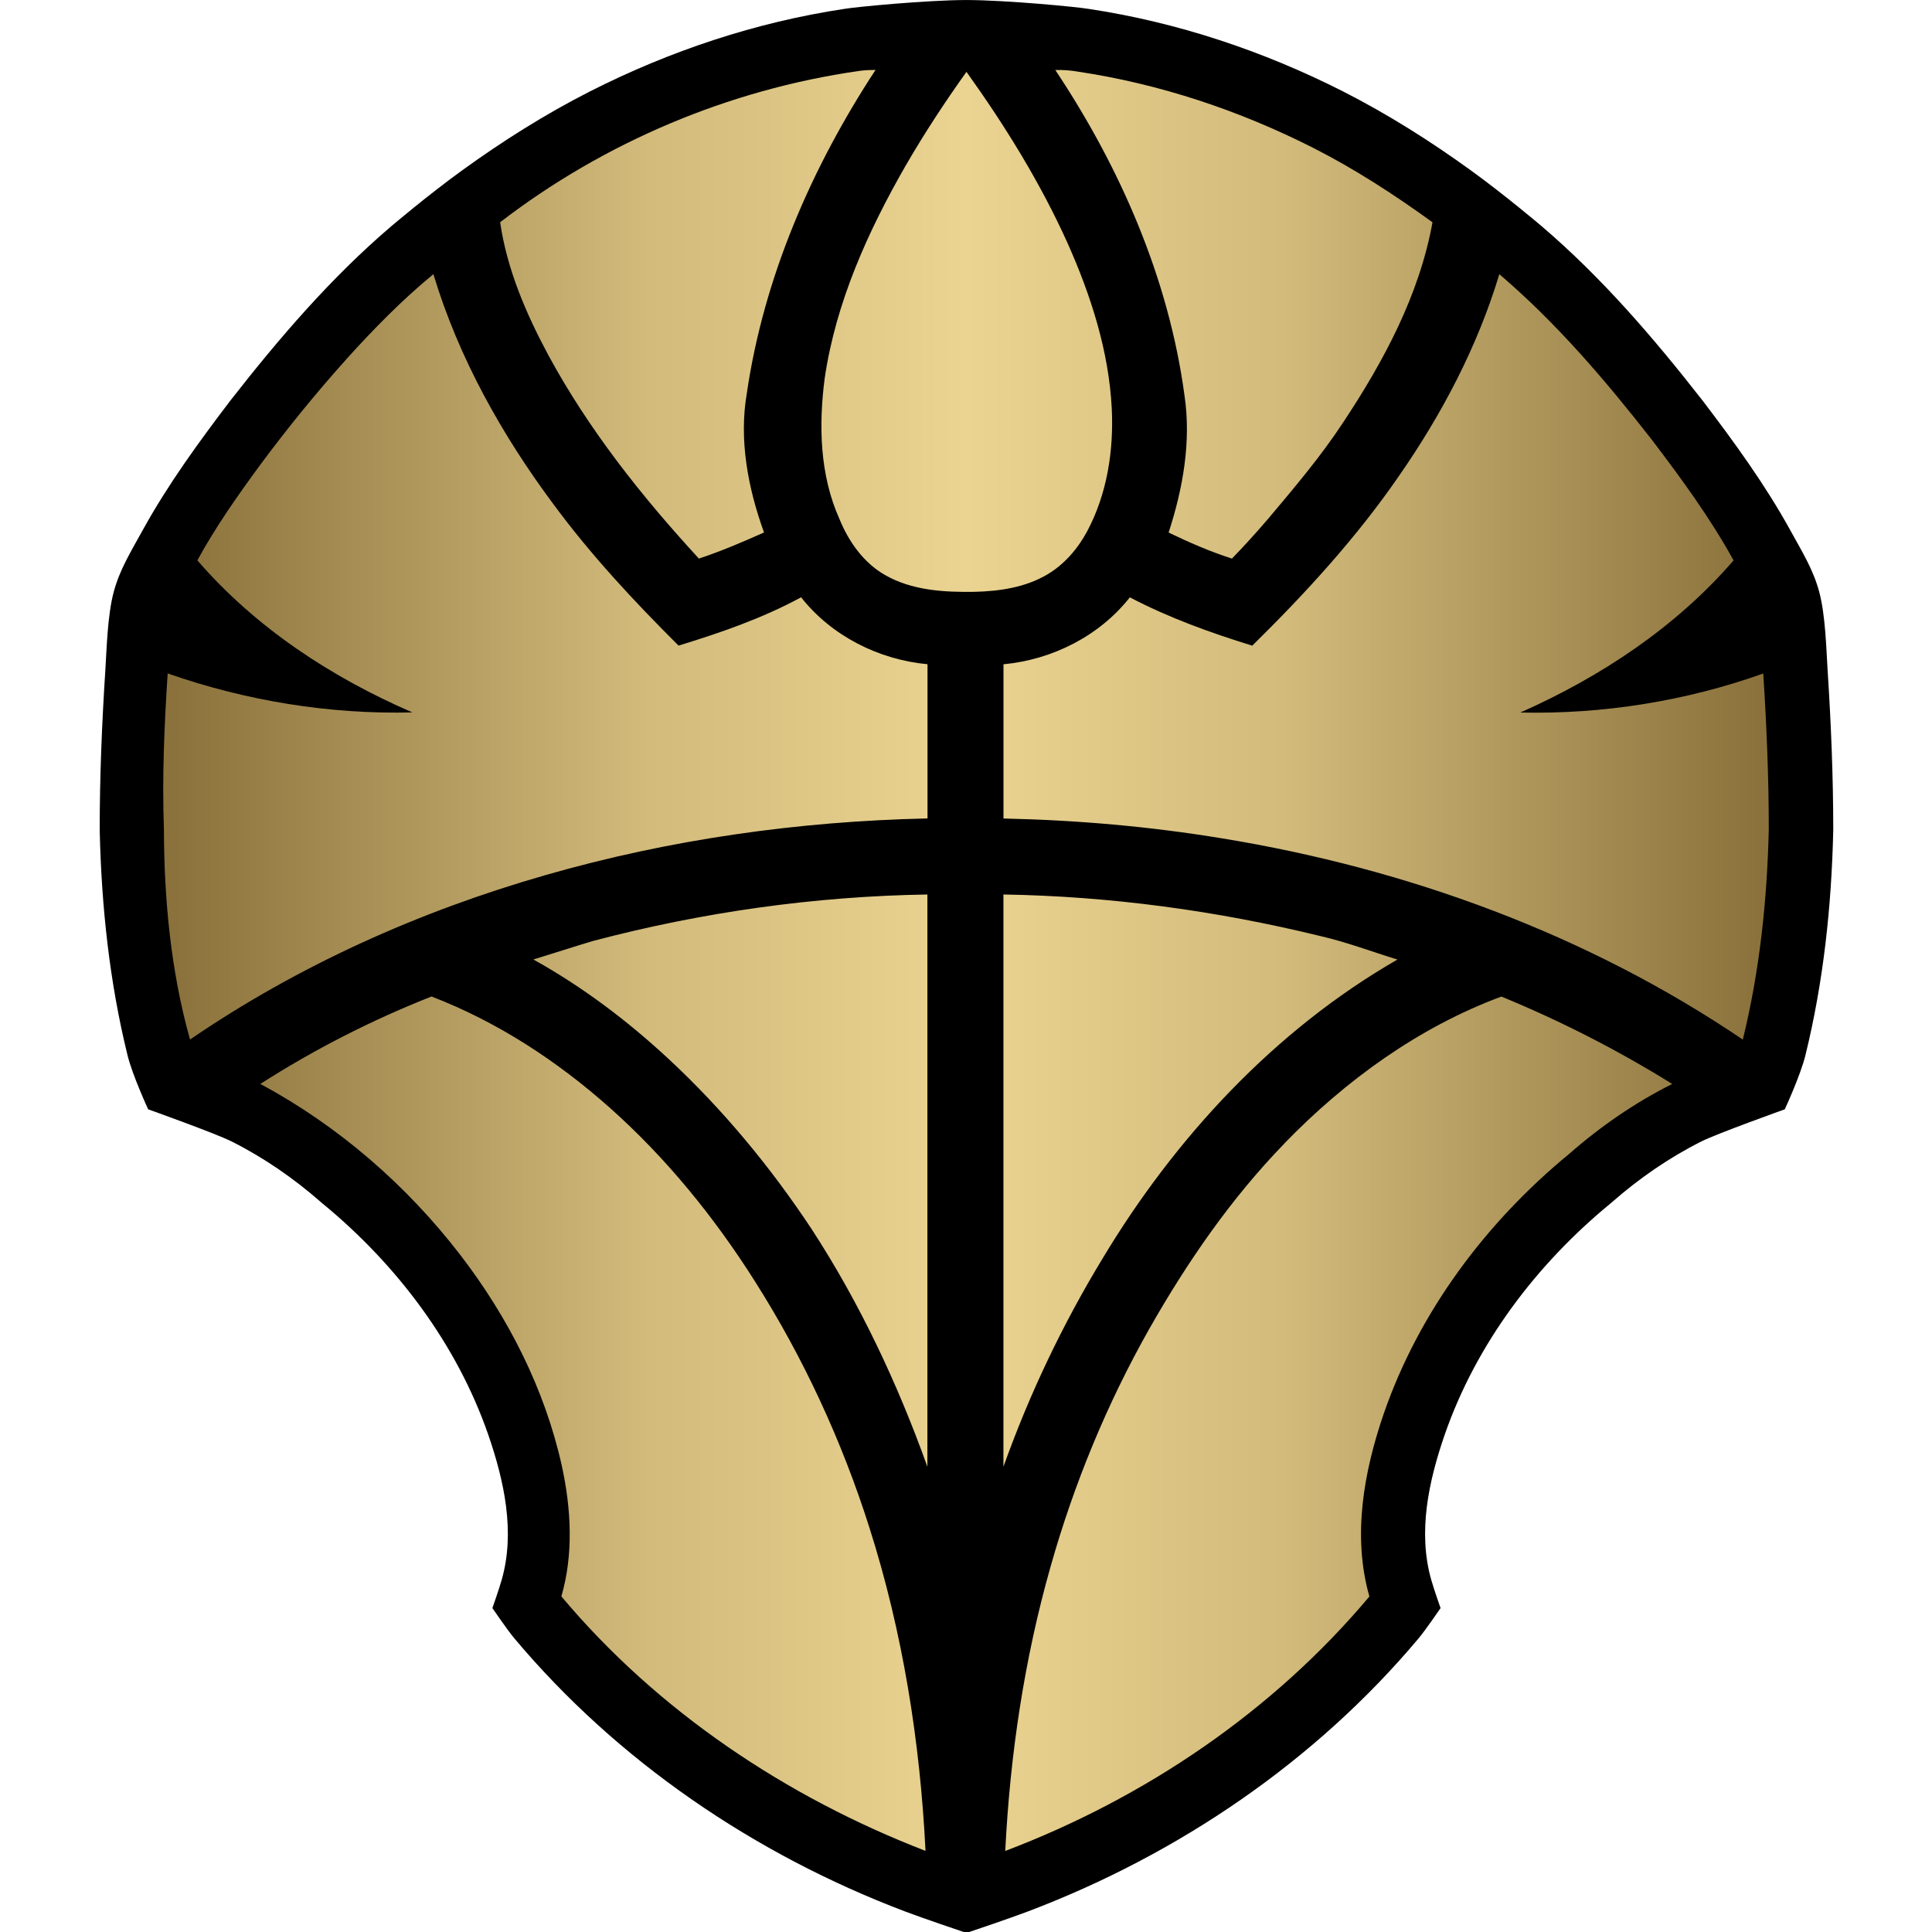 <?xml version="1.0" encoding="UTF-8" standalone="no"?>
<!DOCTYPE svg PUBLIC "-//W3C//DTD SVG 1.1//EN" "http://www.w3.org/Graphics/SVG/1.1/DTD/svg11.dtd">
<svg width="320" height="320" viewBox="0 0 320 320" version="1.1" xmlns="http://www.w3.org/2000/svg" xmlns:xlink="http://www.w3.org/1999/xlink" xml:space="preserve" xmlns:serif="http://www.serif.com/" style="fill-rule:evenodd;clip-rule:evenodd;stroke-linejoin:round;stroke-miterlimit:2;">
    <g transform="matrix(1.054,0,0,1.054,-8.561,-9.482)">
        <path d="M160,312.747C159.14,312.458 153.205,310.459 150.282,309.349C126.721,300.408 105.157,285.776 88.921,266.42C87.863,265.159 85.5,261.7 85.5,261.7C85.5,261.7 86.507,258.861 86.965,257.254C89.112,249.716 87.353,241.722 84.851,234.456C79.898,220.19 70.462,207.706 58.841,198.152C58.757,198.083 58.675,198.013 58.594,197.942C54.31,194.182 49.584,190.912 44.487,188.355C42.005,187.11 31.406,183.32 31.406,183.32C31.406,183.32 28.946,178.008 28.164,174.831C25.328,163.305 24.068,151.436 23.793,139.584C23.792,139.507 23.791,139.43 23.791,139.353C23.791,130.971 24.141,122.608 24.68,114.246C24.881,111.115 25.007,105.694 25.989,102.031C26.919,98.56 28.547,95.937 30.569,92.272C34.516,85.119 39.344,78.488 44.286,71.994C44.312,71.959 44.338,71.925 44.365,71.891C52.02,62.098 60.169,52.593 69.649,44.514C69.649,44.514 75.274,39.73 80.7,35.8C87.075,31.182 93.807,26.933 100.836,23.357C100.84,23.355 100.844,23.353 100.848,23.351C113.382,16.997 126.896,12.485 140.808,10.393C142.604,10.083 153.661,9.018 159.934,9L160.066,9C166.339,9.018 177.396,10.083 179.192,10.393C193.104,12.485 206.618,16.997 219.152,23.351C219.156,23.353 219.16,23.355 219.164,23.357C226.193,26.933 232.925,31.182 239.3,35.8C244.726,39.73 250.351,44.514 250.351,44.514C259.831,52.593 267.98,62.098 275.635,71.891C275.662,71.925 275.688,71.959 275.714,71.994C280.656,78.488 285.484,85.119 289.431,92.272C291.453,95.937 293.081,98.56 294.011,102.031C294.993,105.694 295.119,111.115 295.32,114.246C295.859,122.608 296.209,130.971 296.209,139.353C296.209,139.43 296.208,139.507 296.207,139.584C295.932,151.436 294.672,163.305 291.836,174.831C291.054,178.008 288.594,183.32 288.594,183.32C288.594,183.32 277.995,187.11 275.513,188.355C270.416,190.912 265.69,194.182 261.406,197.942C261.325,198.013 261.243,198.083 261.159,198.152C249.538,207.706 240.102,220.19 235.149,234.456C232.647,241.722 230.888,249.716 233.035,257.254C233.493,258.861 234.5,261.7 234.5,261.7C234.5,261.7 232.137,265.159 231.079,266.42C214.843,285.776 193.279,300.408 169.718,309.349C166.795,310.459 160.86,312.458 160,312.747L160,312.747L160,312.747Z"/>
    </g>
    <g transform="matrix(10.052,0,0,10.052,27.04,-1.811)">
        <path d="M5.551,3.842C7.263,2.526 9.316,1.658 11.453,1.351C11.547,1.336 11.641,1.333 11.736,1.333C10.683,2.94 9.896,4.749 9.616,6.658C9.483,7.431 9.636,8.225 9.899,8.954C9.547,9.111 9.193,9.263 8.826,9.384C7.881,8.357 7.006,7.254 6.341,6.024C5.975,5.341 5.663,4.614 5.551,3.842ZM14.699,1.334C15.77,2.944 16.567,4.767 16.827,6.693C16.941,7.454 16.802,8.23 16.566,8.955C16.905,9.119 17.25,9.269 17.609,9.384C17.818,9.17 18.018,8.947 18.213,8.72C18.643,8.209 19.076,7.698 19.443,7.139C20.109,6.134 20.697,5.042 20.914,3.843C20.29,3.391 19.641,2.969 18.953,2.619C17.736,2.002 16.424,1.563 15.073,1.361C14.949,1.339 14.823,1.33 14.698,1.334L14.699,1.334ZM12.24,2.897C11.613,3.987 11.083,5.16 10.899,6.412C10.798,7.187 10.817,8.008 11.142,8.732C11.293,9.102 11.536,9.449 11.888,9.652C12.333,9.91 12.866,9.94 13.368,9.932C13.777,9.922 14.199,9.861 14.558,9.651C14.844,9.485 15.067,9.225 15.223,8.936C15.553,8.318 15.663,7.602 15.629,6.908C15.58,5.963 15.285,5.048 14.902,4.189C14.452,3.19 13.872,2.254 13.235,1.364C12.881,1.86 12.546,2.369 12.241,2.896L12.24,2.897ZM22.015,4.699C21.656,5.89 21.07,7.003 20.362,8.022C19.661,9.04 18.823,9.954 17.944,10.819C17.253,10.606 16.569,10.359 15.927,10.023C15.424,10.661 14.649,11.05 13.845,11.126L13.845,13.667C15.053,13.693 16.259,13.798 17.451,13.995C20.496,14.492 23.466,15.575 26.027,17.31C26.306,16.176 26.428,15.008 26.455,13.842C26.455,12.986 26.419,12.132 26.364,11.278C25.084,11.734 23.72,11.951 22.361,11.921C23.684,11.334 24.924,10.515 25.875,9.414C25.486,8.709 25.008,8.057 24.521,7.417C23.762,6.446 22.957,5.501 22.017,4.7L22.015,4.699ZM3.022,6.094C2.519,6.653 2.044,7.238 1.596,7.842C1.225,8.348 0.863,8.862 0.562,9.413C1.518,10.52 2.769,11.341 4.105,11.919C2.736,11.953 1.365,11.728 0.073,11.277C0.017,12.13 -0.02,12.985 0.011,13.84C0.014,15.007 0.125,16.182 0.441,17.309C2.225,16.089 4.222,15.195 6.297,14.6C8.342,14.012 10.466,13.712 12.593,13.666L12.593,11.125C11.789,11.05 11.013,10.66 10.51,10.022C9.872,10.369 9.183,10.606 8.491,10.818C7.759,10.089 7.052,9.331 6.437,8.499C5.58,7.349 4.867,6.076 4.451,4.698C3.936,5.122 3.468,5.599 3.022,6.093L3.022,6.094ZM7.093,15.681C6.761,15.781 6.431,15.888 6.099,15.99C6.912,16.442 7.659,17.007 8.339,17.64C9.229,18.469 10.009,19.414 10.68,20.427C11.476,21.649 12.1,22.977 12.591,24.348C12.592,21.205 12.591,18.062 12.591,14.919C10.736,14.949 8.886,15.209 7.092,15.682L7.093,15.681ZM13.844,14.919L13.844,24.348C14.27,23.155 14.818,22.004 15.475,20.921C16.673,18.927 18.309,17.158 20.336,15.991C19.913,15.861 19.498,15.703 19.066,15.604C17.357,15.186 15.603,14.948 13.844,14.919ZM1.601,18.041C2.885,18.732 4.012,19.709 4.899,20.864C5.685,21.888 6.286,23.067 6.567,24.331C6.721,25.037 6.763,25.785 6.56,26.485C8.148,28.377 10.264,29.791 12.56,30.678C12.471,28.877 12.185,27.08 11.638,25.359C11.185,23.929 10.551,22.556 9.747,21.29C9.082,20.239 8.29,19.263 7.36,18.435C6.493,17.664 5.506,17.017 4.42,16.6C3.437,16.988 2.491,17.47 1.601,18.04L1.601,18.041ZM18.475,19.021C17.595,19.927 16.874,20.974 16.251,22.07C15.552,23.305 15.007,24.627 14.621,25.993C14.188,27.519 13.953,29.096 13.874,30.679C16.177,29.805 18.287,28.378 19.874,26.486C19.59,25.489 19.782,24.428 20.113,23.467C20.695,21.79 21.798,20.318 23.164,19.195C23.68,18.742 24.25,18.349 24.864,18.041C23.968,17.484 23.025,17.002 22.049,16.601C20.686,17.107 19.482,17.981 18.474,19.02L18.475,19.021Z" style="fill:url(#_Linear1);fill-rule:nonzero;"/>
    </g>
    <defs>
        <linearGradient id="_Linear1" x1="0" y1="0" x2="1" y2="0" gradientUnits="userSpaceOnUse" gradientTransform="matrix(26.455,0,0,29.346,-0,16.006)"><stop offset="0" style="stop-color:rgb(139,114,60);stop-opacity:1"/><stop offset="0.3" style="stop-color:rgb(210,187,123);stop-opacity:1"/><stop offset="0.5" style="stop-color:rgb(235,212,145);stop-opacity:1"/><stop offset="0.7" style="stop-color:rgb(210,187,123);stop-opacity:1"/><stop offset="1" style="stop-color:rgb(139,114,60);stop-opacity:1"/></linearGradient>
    </defs>
</svg>
